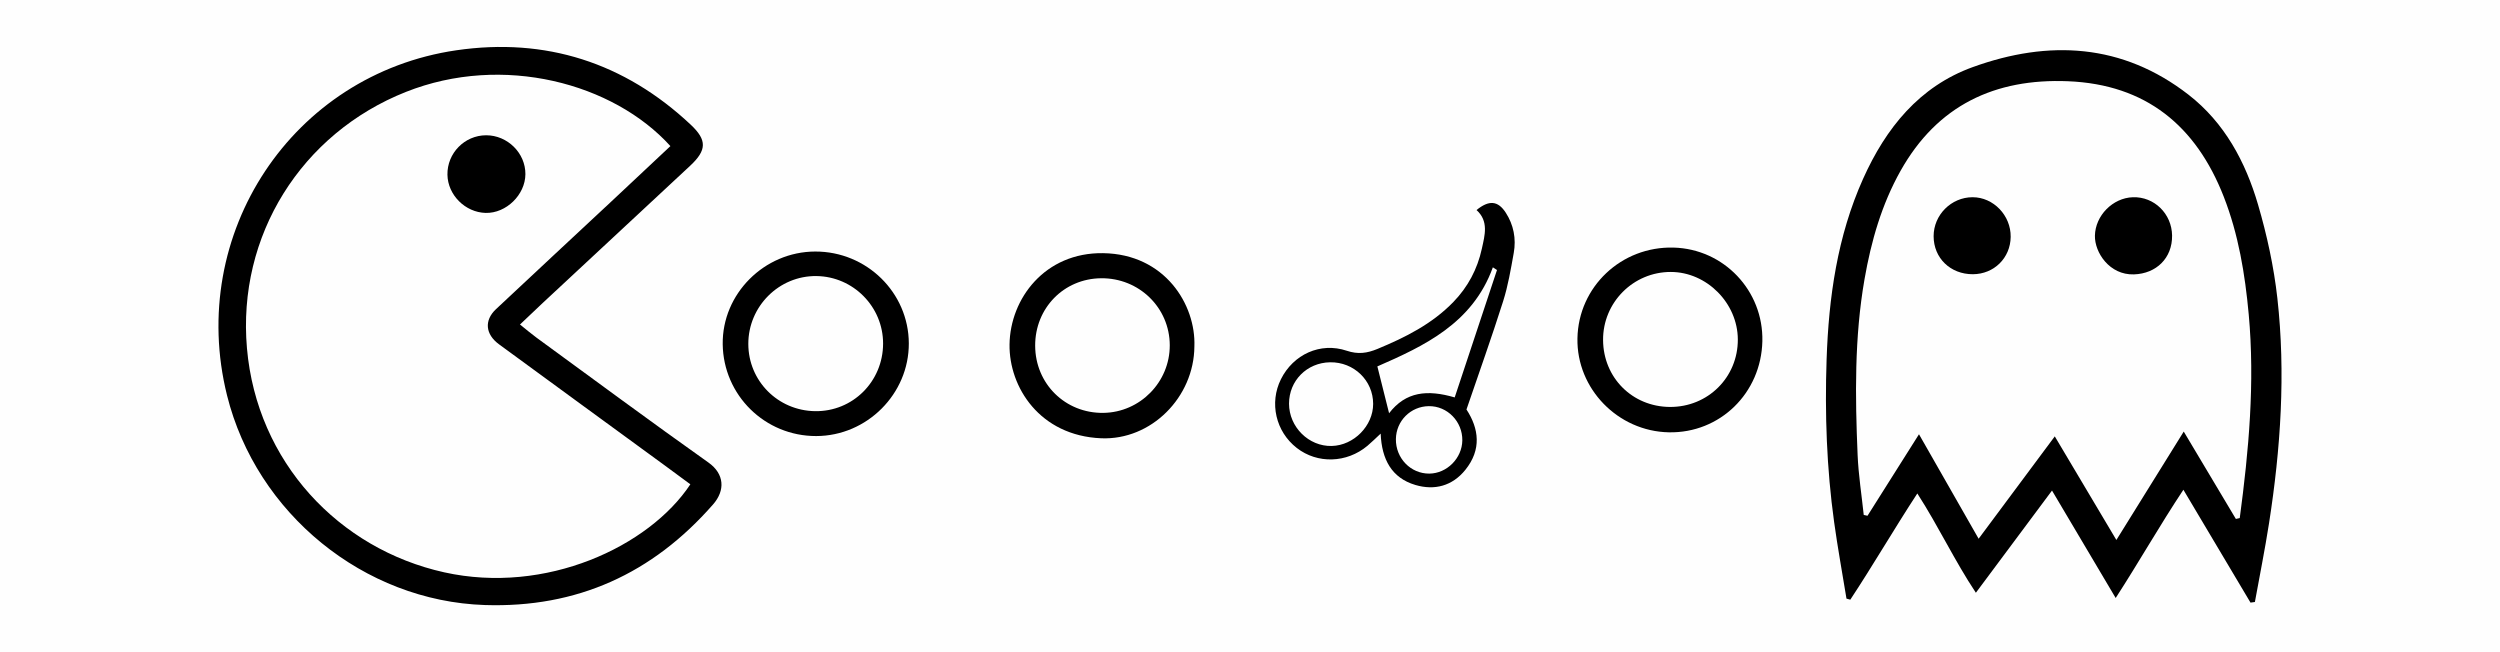 <?xml version="1.0" encoding="utf-8"?>
<!-- Generator: Adobe Illustrator 16.0.0, SVG Export Plug-In . SVG Version: 6.00 Build 0)  -->
<!DOCTYPE svg PUBLIC "-//W3C//DTD SVG 1.1//EN" "http://www.w3.org/Graphics/SVG/1.1/DTD/svg11.dtd">
<svg version="1.1" xmlns="http://www.w3.org/2000/svg" xmlns:xlink="http://www.w3.org/1999/xlink" x="0px" y="0px"
	 width="1303.939px" height="340.16px" viewBox="0 0 1303.939 340.16" enable-background="new 0 0 1303.939 340.16"
	 xml:space="preserve">
<g id="Livello_2">
	<rect fill-rule="evenodd" clip-rule="evenodd" fill="#FEFEFE" width="1303.939" height="340.16"/>
</g>
<g id="Livello_1">
	<g>
		<path fill-rule="evenodd" clip-rule="evenodd" d="M1173.81,314.311c-11.351-19.09-22.701-38.178-35.006-58.869
			c-12.467,18.791-22.996,37.43-35.315,56.461c-11.232-18.953-21.826-36.828-33.214-56.043
			c-13.537,18.172-26.157,35.113-39.71,53.305c-11.214-16.861-19.269-34.287-30.534-51.791
			c-12.306,18.822-23.113,37.475-34.959,55.408c-0.664-0.188-1.329-0.373-1.994-0.561c-2.167-13.309-4.598-26.582-6.446-39.934
			c-3.892-28.105-4.879-56.398-3.925-84.715c1.094-32.453,5.59-64.348,19.037-94.321c11.86-26.438,29.314-48.174,57.219-58.262
			c39.585-14.311,78.011-12.36,112.492,14.392c18.813,14.596,29.751,35.011,36.292,57.371c4.647,15.887,8.229,32.313,10.069,48.748
			c4.397,39.266,1.725,78.465-4.343,117.426c-2.14,13.734-4.896,27.375-7.372,41.059
			C1175.337,314.092,1174.573,314.201,1173.81,314.311z M1166.175,270.67c0.676-0.152,1.351-0.307,2.025-0.461
			c4.71-35.285,7.955-70.588,4.671-106.309c-1.933-21.013-5.317-41.59-13.007-61.278c-14.456-37.016-40.589-58.594-81.229-60.248
			c-38.159-1.553-68.156,12.56-87.324,46.667c-9.908,17.632-15.373,36.776-18.824,56.569c-5.297,30.39-4.902,61.028-3.604,91.661
			c0.443,10.461,2.094,20.871,3.193,31.305c0.656,0.146,1.313,0.293,1.969,0.439c8.75-13.855,17.501-27.711,26.849-42.512
			c10.637,18.635,20.479,35.877,31.105,54.492c13.585-18.26,26.342-35.406,39.724-53.395c10.945,18.414,21.166,35.611,32.123,54.045
			c12.193-19.621,23.355-37.586,35.14-56.551C1148.568,241.158,1157.372,255.914,1166.175,270.67z"/>
		<path fill-rule="evenodd" clip-rule="evenodd" d="M271.208,169.254c3.504,2.797,5.968,4.918,8.585,6.83
			c29.857,21.795,59.568,43.797,89.723,65.172c8.346,5.918,8.821,14.506,2.413,21.83c-31.589,36.104-71.022,54.057-119.053,52.486
			c-63.083-2.063-119.115-47.74-134.463-109.367c-20.947-84.111,33.886-167.471,119.64-179.984
			c46.445-6.777,87.693,6.396,122.215,38.817c8.568,8.048,8.416,13.287-0.319,21.438c-25.564,23.854-51.195,47.639-76.789,71.462
			C279.326,161.506,275.551,165.138,271.208,169.254z M349.667,76.2c-29.727-32.846-87.343-48.341-137.947-28.262
			c-54.529,21.637-88.049,74.941-82.915,133.704c5.182,59.316,47.894,104.676,102.933,116.877
			c52.933,11.734,106.784-13.377,128.333-45.916c-4.477-3.301-8.979-6.646-13.509-9.955c-28.76-21.016-57.551-41.988-86.273-63.055
			c-7.168-5.258-7.817-12.498-1.605-18.333c19.895-18.688,39.911-37.246,59.861-55.875C328.945,95.674,339.306,85.919,349.667,76.2z
			"/>
		<path fill-rule="evenodd" clip-rule="evenodd" d="M764.877,213.58c6.505,9.979,7.962,20.885-0.584,31.486
			c-6.816,8.457-16.11,10.834-26.066,7.883c-12.367-3.668-17.555-13.344-18.102-26.785c-2.725,2.518-4.738,4.547-6.922,6.373
			c-10.814,9.041-26.096,9.475-36.839,1.105c-10.971-8.547-14.412-23.488-8.258-35.85c6.429-12.916,20.541-19.48,34.335-14.848
			c5.917,1.988,10.645,1.279,16.028-0.953c14.54-6.029,28.432-12.984,39.565-24.468c7.596-7.835,12.516-17.099,14.851-27.752
			c1.571-7.167,3.687-14.377-2.761-20.214c6.518-5.319,11.163-4.896,15.22,1.34c4.127,6.345,5.524,13.588,4.19,21.03
			c-1.521,8.485-2.957,17.072-5.553,25.26C778.063,175.852,771.458,194.299,764.877,213.58z M693.734,188.961
			c-12.1,0.203-21.414,9.598-21.404,21.588c0.01,12.182,10.3,22.365,22.289,22.059c11.534-0.295,21.577-10.504,21.585-21.939
			C716.213,198.465,706.157,188.752,693.734,188.961z M758.735,207.285c7.519-22.65,14.786-44.547,22.054-66.442
			c-0.718-0.473-1.435-0.944-2.152-1.417c-10.575,29.302-35.962,41.072-60.243,51.682c2.192,8.754,4.059,16.207,6.116,24.426
			C733.212,204.211,744.487,203.113,758.735,207.285z M745.519,247.021c9.167-0.086,17.059-8.023,17.192-17.295
			c0.144-9.875-7.835-18.023-17.51-17.887c-9.471,0.133-17.021,7.711-17.137,17.199C727.942,239.01,735.806,247.111,745.519,247.021
			z"/>
		<path fill-rule="evenodd" clip-rule="evenodd" d="M622.962,180.689c-0.179,26.551-22.562,48.994-48.608,47.906
			c-32.042-1.34-48.091-26.66-47.808-48.881c0.306-24.011,18.505-48.102,48.789-47.671
			C607.684,132.505,623.804,159.036,622.962,180.689z M574.276,145.13c-19.418,0.208-34.431,15.586-34.356,35.192
			c0.075,19.896,15.744,35.309,35.606,35.025c19.122-0.275,34.646-16.096,34.597-35.26
			C610.072,160.479,594.117,144.918,574.276,145.13z"/>
		<path fill-rule="evenodd" clip-rule="evenodd" d="M425.21,131.192c26.813-0.061,48.698,21.405,48.808,47.872
			c0.109,26.363-21.819,48.322-48.309,48.373c-26.715,0.053-48.406-21.25-48.761-47.889
			C376.599,153.284,398.587,131.253,425.21,131.192z M460.598,179.172c0.013-19.182-15.548-34.938-34.745-35.183
			c-19.492-0.249-35.588,15.79-35.548,35.423c0.039,19.27,15.4,34.742,34.792,35.043C444.738,214.76,460.584,199.01,460.598,179.172
			z"/>
		<path fill-rule="evenodd" clip-rule="evenodd" d="M919.204,177.957c-0.613,27.1-22.121,48.051-48.789,47.529
			c-26.541-0.52-48.145-22.725-47.66-48.988c0.496-26.929,22.885-48.083,50.129-47.363
			C899.124,129.827,919.8,151.62,919.204,177.957z M906.409,177.006c-0.095-18.914-16.188-35.112-34.933-35.16
			c-19.593-0.049-35.491,15.937-35.351,35.547c0.141,19.594,15.215,34.701,34.782,34.859
			C890.777,212.412,906.509,196.795,906.409,177.006z"/>
		<path fill-rule="evenodd" clip-rule="evenodd" d="M1132.91,122.857c0.149,11.735-8.213,19.884-19.906,20.256
			c-12.758,0.407-20.529-11.455-20.346-20.195c0.219-10.469,9.258-19.689,19.792-20.046
			C1123.573,102.496,1132.765,111.476,1132.91,122.857z"/>
		<path fill-rule="evenodd" clip-rule="evenodd" d="M1029.001,143.027c-11.722,0.042-20.462-8.426-20.471-19.83
			c-0.008-11.107,9.206-20.327,20.319-20.332c10.89-0.004,20.02,9.51,19.872,20.707
			C1048.575,134.558,1040.03,142.988,1029.001,143.027z"/>
		<path fill-rule="evenodd" clip-rule="evenodd" d="M274.038,90.837c-0.062,10.763-10.042,20.487-20.745,20.216
			c-10.643-0.271-19.757-9.389-19.919-19.929c-0.173-11.229,8.93-20.521,20.146-20.566C264.68,70.512,274.102,79.823,274.038,90.837
			z"/>
	</g>
</g>
</svg>
